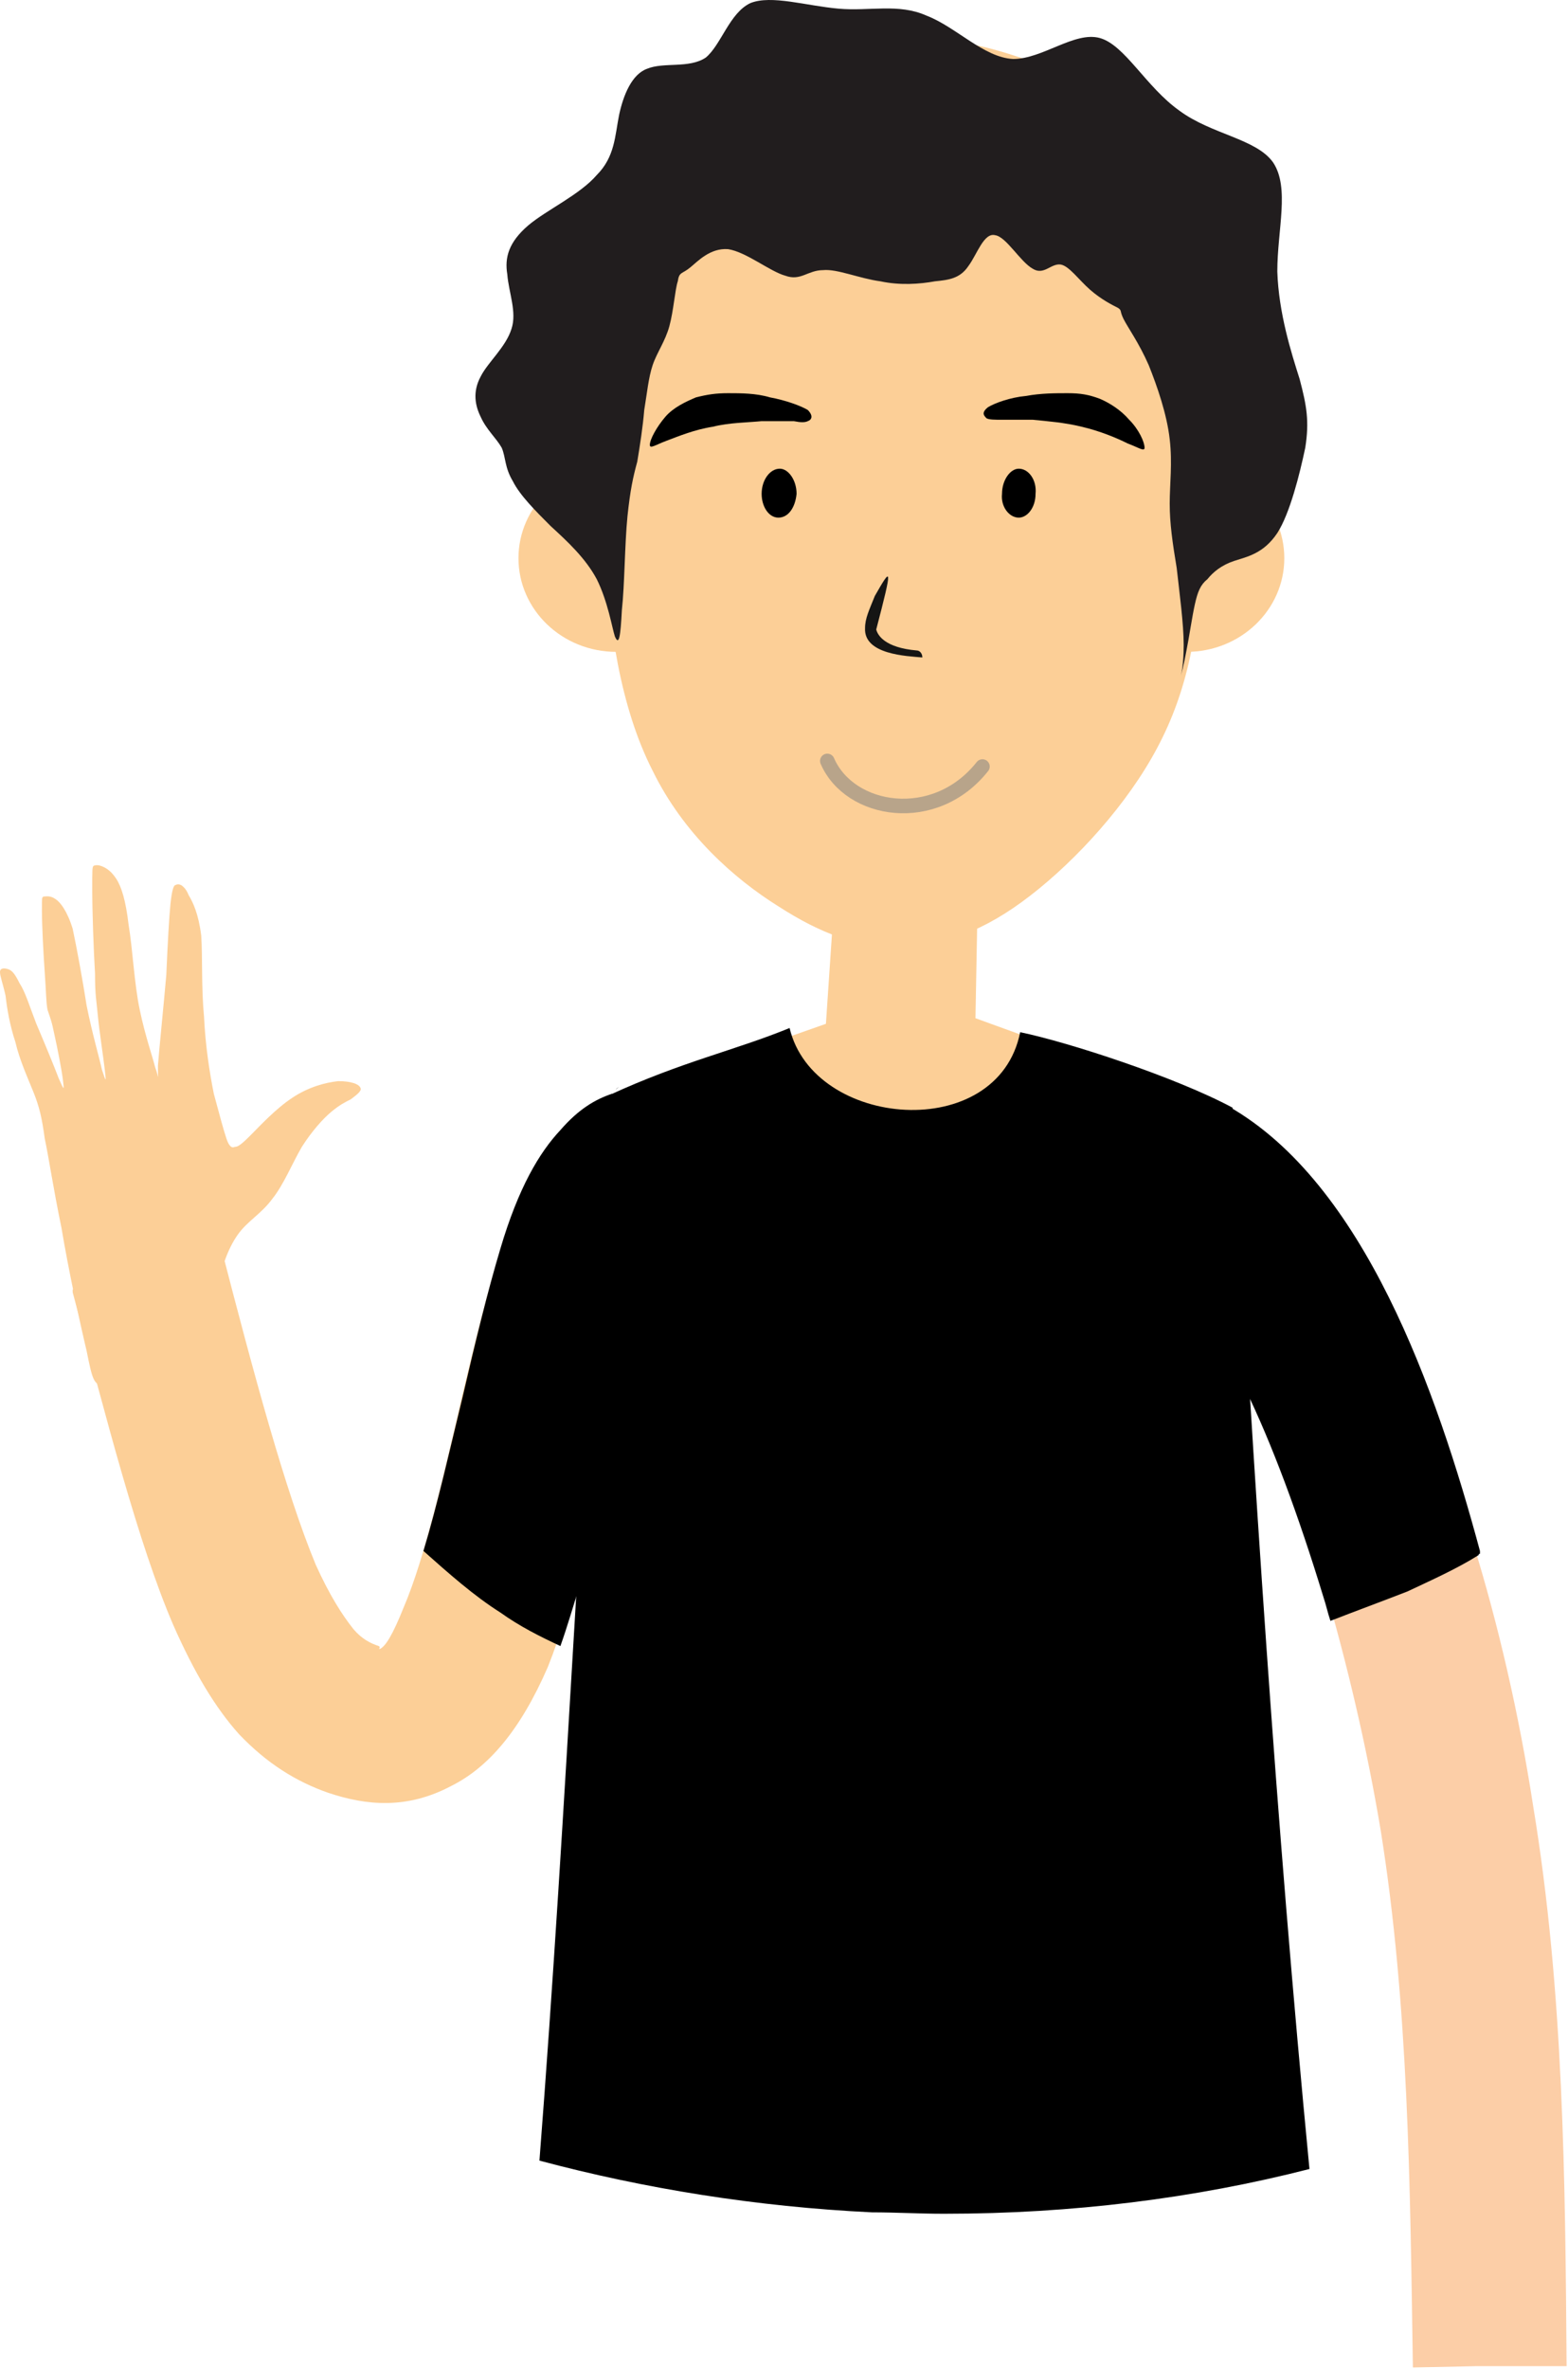 <?xml version="1.0" standalone="no"?><!DOCTYPE svg PUBLIC "-//W3C//DTD SVG 1.1//EN" "http://www.w3.org/Graphics/SVG/1.1/DTD/svg11.dtd"><svg width="100%" height="100%" viewBox="0 0 1122 1694" version="1.1" xmlns="http://www.w3.org/2000/svg" xmlns:xlink="http://www.w3.org/1999/xlink" xml:space="preserve" style="fill-rule:evenodd;clip-rule:evenodd;stroke-linecap:round;stroke-linejoin:round;stroke-miterlimit:1.414;"><path d="M483,887.193c-2,1 -1,-1 -2,0c-5,5 -10,16 -17,40c-8,23 -16,58 -25,95c-14,60 -29,125 -47,170c-20,46 -43,72 -69,85c-32,17 -61,14 -88,5c-23,-8 -44,-21 -64,-42c-17,-19 -32,-44 -47,-78c-25,-58 -48,-148 -72,-238l0,-2l52,-13l55,-16l0,2c22,85 45,171 67,224c10,22 19,36 27,46c6,7 12,10 18,12c2,1 -1,3 0,2l1,0c4,-2 9,-10 17,-30c15,-35 29,-96 42,-152c9,-38 18,-74 27,-103c13,-42 27,-67 42,-82c20,-22 37,-27 54,-31l29,106Z" style="fill:#fccf97;fill-rule:nonzero;"/><path d="M859,782.193c21,16 42,32 65,58c23,24 45,56 67,100c22,44 44,101 63,163c18,58 33,123 43,188c22,133 23,267 24,401l1,0l-66,0l-45,1l0,-1l-1,0l1,0c-2,-129 -3,-258 -23,-383c-10,-60 -24,-119 -40,-174c-17,-58 -37,-108 -56,-145c-17,-35 -33,-58 -50,-76c-15,-17 -33,-31 -51,-45l68,-87Z" style="fill:#fccea7;fill-rule:nonzero;"/><path d="M702,512.193l-4,216l91,33l-186,167l-103,-164l91,-32l14,-208l97,-12Z" style="fill:#fccf97;"/><ellipse cx="849" cy="399.193" rx="70" ry="67" style="fill:#fccf97;"/><ellipse cx="441" cy="399.193" rx="70" ry="67" style="fill:#fccf97;"/><path d="M435,235.193c-2,37 -5,95 -2,154c2,58 11,117 34,162c22,45 58,77 90,97c31,20 57,29 84,29c28,0 57,-8 90,-32c33,-24 70,-63 93,-103c23,-40 33,-82 36,-142c4,-60 1,-139 -9,-196c-9,-57 -25,-92 -46,-117c-21,-24 -48,-38 -78,-47c-30,-10 -63,-16 -104,-11c-42,5 -91,21 -122,45c-31,25 -45,57 -53,82c-8,24 -10,41 -13,79Z" style="fill:#fccf97;"/><path d="M578,293.193c-5,-3 -16,-7 -27,-9c-10,-3 -21,-3 -30,-3c-9,0 -15,1 -23,3c-7,3 -16,7 -22,14c-6,7 -11,16 -11,20c0,3 4,0 12,-3c8,-3 20,-8 33,-10c12,-3 25,-3 35,-4c10,0 17,0 23,0c5,1 8,1 10,0c3,-1 4,-4 0,-8Z" style="fill:#000;"/><path d="M707,291.193c5,-3 16,-7 27,-8c11,-2 21,-2 30,-2c9,0 15,1 23,4c7,3 15,8 21,15c7,7 11,16 11,20c0,3 -4,0 -12,-3c-8,-4 -20,-9 -33,-12c-12,-3 -25,-4 -35,-5c-10,0 -17,0 -22,0c-5,0 -9,0 -11,-1c-2,-2 -4,-4 1,-8Z" style="fill:#000;"/><path d="M557,370.193c-7,0 -12,-8 -12,-17c0,-10 6,-18 13,-18c6,0 12,8 12,18c-1,10 -6,17 -13,17Z" style="fill:#000;"/><path d="M729,370.193c-7,0 -13,-8 -12,-17c0,-10 6,-18 12,-18c7,0 13,8 12,18c0,10 -6,17 -12,17Z" style="fill:#000;"/><path d="M627,450.193c1,4 6,13 29,15c2,0 4,2 4,5c-11,-1 -42,-2 -41,-21c0,-7 3,-13 7,-23c12,-21 13,-22 1,24Z" style="fill:#151514;fill-rule:nonzero;"/><path d="M703,548.193c-34,43 -95,33 -111,-4" style="fill:none;stroke-width:10.41px;stroke:#b8a48a;"/><path d="M937,1551.19c-24,-248 -40,-497 -54,-747c-1,-10 -1,-6 -1,-12c-41,-22 -118,-47 -152,-54c-16,80 -148,69 -165,-3c-39,16 -77,24 -129,48c-20,255 -30,505 -50,762c75,20 155,33 238,37c17,0 34,1 51,1l1,0c91,0 179,-11 261,-32ZM443,777.193c-2,2 -4,3 0,0Z" style="fill:#000;"/><path d="M415,1133.19c7,-116 14,-233 23,-351c-12,4 -24,11 -37,26c-15,16 -30,41 -43,85c-9,30 -18,67 -27,106c-9,37 -18,77 -28,110c18,16 36,32 55,44c14,10 28,17 43,24c5,-14 9,-28 14,-44Z" style="fill:#000;"/><path d="M883,876.193c3,39 5,78 8,117c19,39 38,90 56,149c2,6 3,11 5,17c18,-7 37,-14 55,-21c17,-8 35,-16 51,-26c0,-1 1,-1 1,-1c0,-1 0,-2 0,-2c-31,-115 -83,-263 -180,-318c1,28 3,56 4,85Z" style="fill:#000;"/><path d="M258,778.193c-1,-3 -7,-5 -16,-5c-9,1 -21,4 -33,12c-12,8 -23,20 -30,27c-7,7 -9,8 -11,8c-2,1 -4,0 -6,-6c-2,-6 -5,-17 -9,-32c-3,-15 -6,-34 -7,-55c-2,-21 -1,-43 -2,-58c-2,-16 -6,-24 -9,-29c-2,-5 -4,-6 -5,-7c-2,-1 -3,-1 -5,0c-1,1 -2,4 -3,13c-1,10 -2,28 -3,51c-2,23 -5,52 -6,65c0,12 1,9 -2,1c-2,-8 -7,-22 -11,-41c-4,-19 -5,-43 -8,-61c-2,-17 -5,-27 -9,-33c-4,-6 -8,-8 -11,-9c-3,-1 -5,0 -5,0c-1,1 -1,2 -1,17c0,15 1,44 2,60c0,16 1,19 2,30c1,11 4,30 5,39c1,9 1,9 -2,0c-2,-9 -7,-26 -11,-46c-3,-19 -7,-41 -10,-55c-4,-13 -9,-19 -12,-21c-4,-3 -7,-2 -9,-2c-1,1 -1,0 -1,10c0,10 1,30 2,44c1,14 1,22 2,27c2,6 3,8 5,18c2,9 5,24 6,32c1,8 1,8 -3,-1c-3,-8 -10,-25 -16,-39c-5,-13 -8,-23 -12,-29c-3,-6 -5,-9 -8,-10c-3,-1 -6,-1 -6,2c0,3 2,8 4,17c1,9 3,21 7,33c3,13 9,26 13,36c4,10 6,18 8,33c3,14 6,35 12,64c5,30 13,67 18,88c4,20 5,24 12,25c7,2 21,0 35,-2c14,-2 30,-4 37,-8c7,-3 6,-8 6,-18c0,-10 1,-26 4,-41c2,-15 7,-29 14,-39c7,-10 17,-15 25,-26c8,-10 14,-25 21,-37c7,-11 15,-20 21,-25c6,-5 10,-7 14,-9c4,-3 8,-6 7,-8Z" style="fill:#fccf97;"/><path d="M427,414.193c-8,-15 -21,-27 -33,-38c-11,-11 -22,-22 -27,-32c-6,-10 -5,-17 -8,-24c-4,-7 -11,-13 -15,-22c-4,-8 -6,-18 0,-29c5,-10 18,-21 22,-34c4,-12 -2,-26 -3,-39c-2,-12 1,-23 15,-35c13,-11 37,-22 49,-36c13,-13 13,-28 16,-43c3,-14 9,-29 20,-33c12,-5 30,0 42,-8c11,-9 17,-32 32,-39c15,-6 40,2 63,4c22,2 43,-4 63,5c21,8 41,30 62,31c21,0 44,-20 62,-15c18,5 33,35 57,52c23,17 55,20 67,37c12,18 3,48 3,78c1,30 10,58 16,77c5,19 7,30 4,49c-4,19 -11,47 -20,61c-10,15 -22,17 -31,20c-9,3 -15,8 -19,13c-5,4 -7,9 -9,18c-2,9 -4,23 -6,33c-2,11 -4,18 -4,18c0,0 2,-7 2,-22c0,-15 -3,-37 -5,-55c-3,-18 -5,-32 -5,-46c0,-14 2,-29 0,-46c-2,-18 -9,-38 -15,-53c-7,-16 -15,-27 -18,-33c-3,-6 -1,-6 -4,-8c-4,-2 -12,-6 -20,-13c-8,-7 -15,-17 -21,-18c-7,-1 -12,8 -20,3c-9,-5 -19,-23 -27,-24c-8,-2 -13,14 -19,22c-6,9 -14,10 -24,11c-11,2 -25,3 -39,0c-15,-2 -31,-9 -41,-8c-11,0 -16,8 -27,4c-11,-3 -28,-17 -41,-19c-13,-1 -22,9 -27,13c-6,5 -8,3 -9,10c-2,6 -3,21 -6,32c-3,11 -9,19 -12,28c-3,9 -4,20 -6,32c-1,12 -3,25 -5,37c-3,11 -5,20 -7,39c-2,20 -2,49 -4,67c-1,19 -2,26 -5,19c-2,-6 -5,-25 -13,-41Z" style="fill:#211d1e;"/></svg>